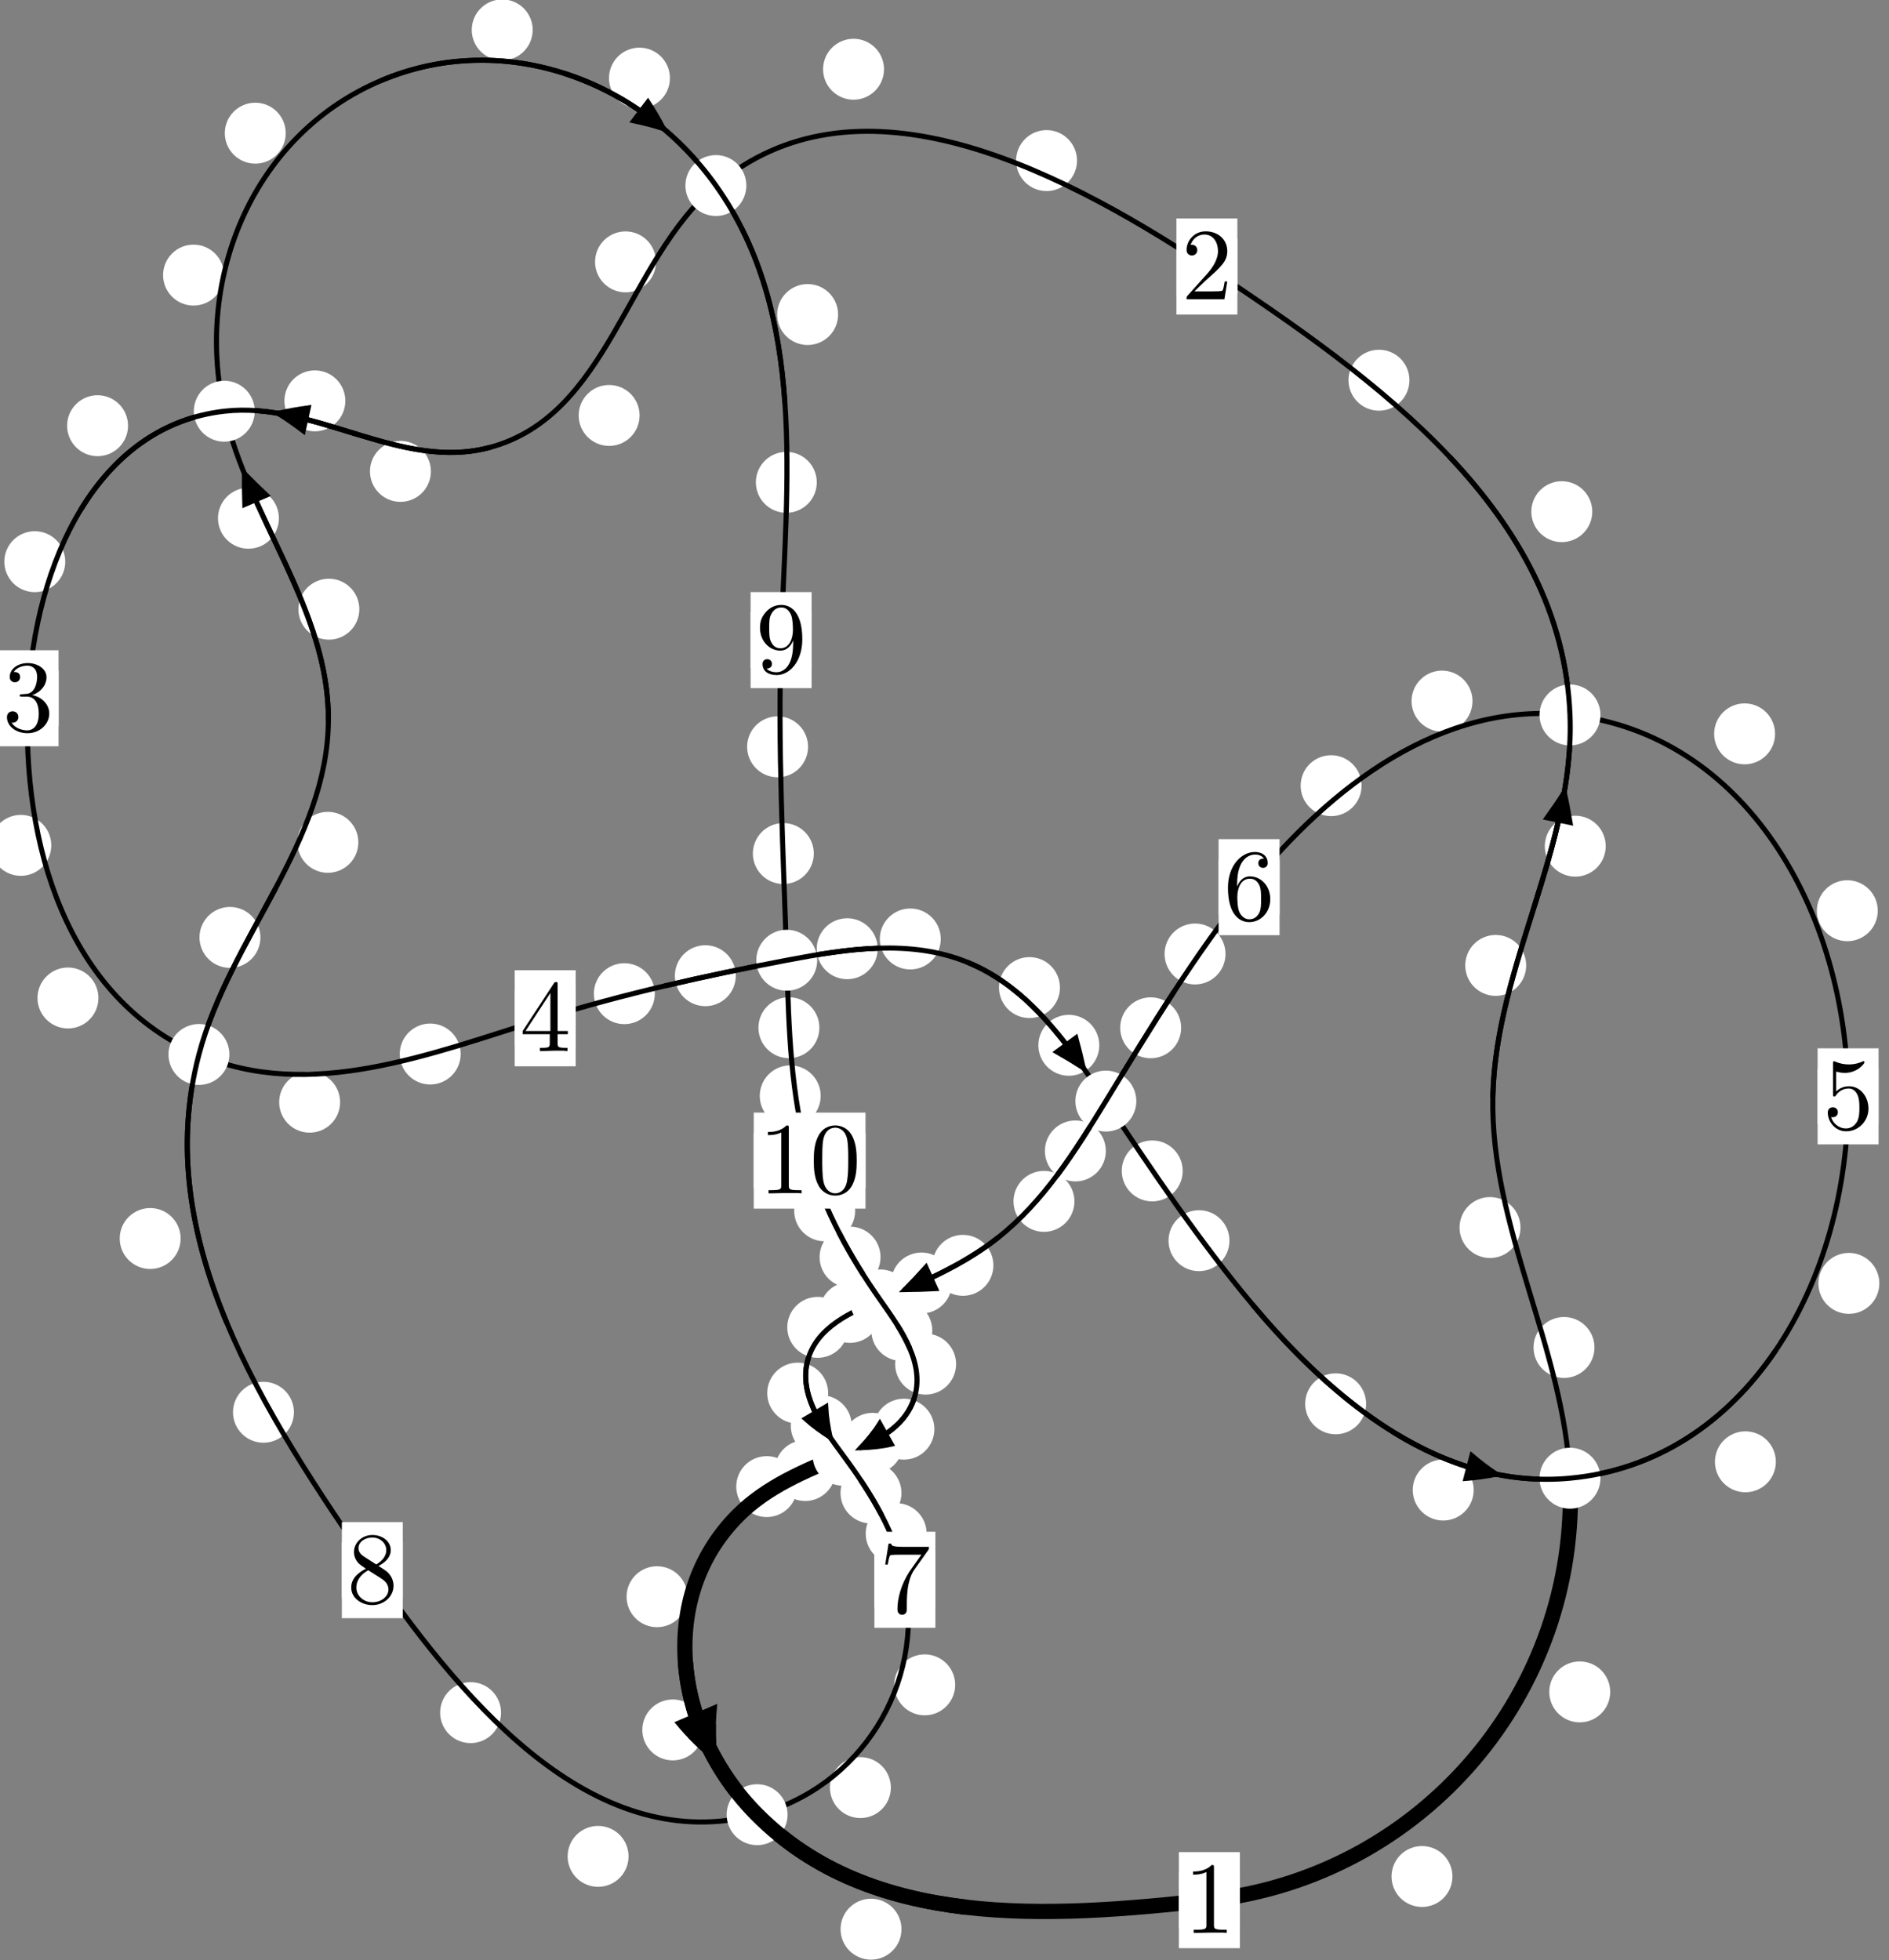 <?xml version="1.0"?>
<!-- Created by MetaPost 1.999 on 2021.07.06:0011 -->
<svg version="1.1" xmlns="http://www.w3.org/2000/svg" xmlns:xlink="http://www.w3.org/1999/xlink" width="185.293" height="192.282" viewBox="0 0 185.293 192.282">
<rect x="0" y="0" width="185.293" height="192.282" fill="#808080" stroke="none"/>
<!-- Original BoundingBox: -154.947372 -47.226608 30.345398 145.055542 -->
  <defs>
    <g transform="scale(0.01,0.01)" id="GLYPHcmr10_48">
      <path style="fill-rule: evenodd;" d="M460 -320C460 -400,455 -480,420 -554C374 -650,292 -666,250 -666C190 -666,117 -640,76 -547C44 -478,39 -400,39 -320C39 -245,43 -155,84 -79C127 2,200 22,249 22C303 22,379 1,423 -94C455 -163,460 -241,460 -320M249 -0C210 -0,151 -25,133 -121C122 -181,122 -273,122 -332C122 -396,122 -462,130 -516C149 -635,224 -644,249 -644C282 -644,348 -626,367 -527C377 -471,377 -395,377 -332C377 -257,377 -189,366 -125C351 -30,294 -0,249 -0"></path>
    </g>
    <g transform="scale(0.01,0.01)" id="GLYPHcmr10_49">
      <path style="fill-rule: evenodd;" d="M294 -640C294 -664,294 -666,271 -666C209 -602,121 -602,89 -602L89 -571C109 -571,168 -571,220 -597L220 -79C220 -43,217 -31,127 -31L95 -31L95 -0L257 -0L130 -3L217 -3L257 -3L297 -3L384 -3L419 -0L419 -31L387 -31C297 -31,294 -42,294 -79"></path>
    </g>
    <g transform="scale(0.01,0.01)" id="GLYPHcmr10_50">
      <path style="fill-rule: evenodd;" d="M127 -77L233 -180C389 -318,449 -372,449 -472C449 -586,359 -666,237 -666C124 -666,50 -574,50 -485C50 -429,100 -429,103 -429C120 -429,155 -441,155 -482C155 -508,137 -534,102 -534C94 -534,92 -534,89 -533C112 -598,166 -635,224 -635C315 -635,358 -554,358 -472C358 -392,308 -313,253 -251L61 -37C50 -26,50 -24,50 -0L421 -0L449 -174L424 -174C419 -144,412 -100,402 -85C395 -77,329 -77,307 -77"></path>
    </g>
    <g transform="scale(0.01,0.01)" id="GLYPHcmr10_51">
      <path style="fill-rule: evenodd;" d="M290 -352C372 -379,430 -449,430 -528C430 -610,342 -666,246 -666C145 -666,69 -606,69 -530C69 -497,91 -478,120 -478C151 -478,171 -500,171 -529C171 -579,124 -579,109 -579C140 -628,206 -641,242 -641C283 -641,338 -619,338 -529C338 -517,336 -459,310 -415C280 -367,246 -364,221 -363C213 -362,189 -360,182 -360C174 -359,167 -358,167 -348C167 -337,174 -337,191 -337L235 -337C317 -337,354 -269,354 -171C354 -35,285 -6,241 -6C198 -6,123 -23,88 -82C123 -77,154 -99,154 -137C154 -173,127 -193,98 -193C74 -193,42 -179,42 -135C42 -44,135 22,244 22C366 22,457 -69,457 -171C457 -253,394 -331,290 -352"></path>
    </g>
    <g transform="scale(0.01,0.01)" id="GLYPHcmr10_52">
      <path style="fill-rule: evenodd;" d="M294 -165L294 -78C294 -42,292 -31,218 -31L197 -31L197 -0L332 -0L238 -3L290 -3L332 -3L374 -3L427 -3L468 -0L468 -31L447 -31C373 -31,371 -42,371 -78L371 -165L471 -165L471 -196L371 -196L371 -651C371 -671,371 -677,355 -677C346 -677,343 -677,335 -665L28 -196L28 -165M300 -196L56 -196L300 -569"></path>
    </g>
    <g transform="scale(0.01,0.01)" id="GLYPHcmr10_53">
      <path style="fill-rule: evenodd;" d="M449 -201C449 -320,367 -420,259 -420C211 -420,168 -404,132 -369L132 -564C152 -558,185 -551,217 -551C340 -551,410 -642,410 -655C410 -661,407 -666,400 -666C399 -666,397 -666,392 -663C372 -654,323 -634,256 -634C216 -634,170 -641,123 -662C115 -665,113 -665,111 -665C101 -665,101 -657,101 -641L101 -345C101 -327,101 -319,115 -319C122 -319,124 -322,128 -328C139 -344,176 -398,257 -398C309 -398,334 -352,342 -334C358 -297,360 -258,360 -208C360 -173,360 -113,336 -71C312 -32,275 -6,229 -6C156 -6,99 -59,82 -118C85 -117,88 -116,99 -116C132 -116,149 -141,149 -165C149 -189,132 -214,99 -214C85 -214,50 -207,50 -161C50 -75,119 22,231 22C347 22,449 -74,449 -201"></path>
    </g>
    <g transform="scale(0.01,0.01)" id="GLYPHcmr10_54">
      <path style="fill-rule: evenodd;" d="M132 -328L132 -352C132 -605,256 -641,307 -641C331 -641,373 -635,395 -601C380 -601,340 -601,340 -556C340 -525,364 -510,386 -510C402 -510,432 -519,432 -558C432 -618,388 -666,305 -666C177 -666,42 -537,42 -316C42 -49,158 22,251 22C362 22,457 -72,457 -204C457 -331,368 -427,257 -427C189 -427,152 -376,132 -328M251 -6C188 -6,158 -66,152 -81C134 -128,134 -208,134 -226C134 -304,166 -404,256 -404C272 -404,318 -404,349 -342C367 -305,367 -254,367 -205C367 -157,367 -107,350 -71C320 -11,274 -6,251 -6"></path>
    </g>
    <g transform="scale(0.01,0.01)" id="GLYPHcmr10_55">
      <path style="fill-rule: evenodd;" d="M476 -609C485 -621,485 -623,485 -644L242 -644C120 -644,118 -657,114 -676L89 -676L56 -470L81 -470C84 -486,93 -549,106 -561C113 -567,191 -567,204 -567L411 -567C400 -551,321 -442,299 -409C209 -274,176 -135,176 -33C176 -23,176 22,222 22C268 22,268 -23,268 -33L268 -84C268 -139,271 -194,279 -248C283 -271,297 -357,341 -419"></path>
    </g>
    <g transform="scale(0.01,0.01)" id="GLYPHcmr10_56">
      <path style="fill-rule: evenodd;" d="M163 -457C117 -487,113 -521,113 -538C113 -599,178 -641,249 -641C322 -641,386 -589,386 -517C386 -460,347 -412,287 -377M309 -362C381 -399,430 -451,430 -517C430 -609,341 -666,250 -666C150 -666,69 -592,69 -499C69 -481,71 -436,113 -389C124 -377,161 -352,186 -335C128 -306,42 -250,42 -151C42 -45,144 22,249 22C362 22,457 -61,457 -168C457 -204,446 -249,408 -291C389 -312,373 -322,309 -362M209 -320L332 -242C360 -223,407 -193,407 -132C407 -58,332 -6,250 -6C164 -6,92 -68,92 -151C92 -209,124 -273,209 -320"></path>
    </g>
    <g transform="scale(0.01,0.01)" id="GLYPHcmr10_57">
      <path style="fill-rule: evenodd;" d="M367 -318L367 -286C367 -52,263 -6,205 -6C188 -6,134 -8,107 -42C151 -42,159 -71,159 -88C159 -119,135 -134,113 -134C97 -134,67 -125,67 -86C67 -19,121 22,206 22C335 22,457 -114,457 -329C457 -598,342 -666,253 -666C198 -666,149 -648,106 -603C65 -558,42 -516,42 -441C42 -316,130 -218,242 -218C303 -218,344 -260,367 -318M243 -241C227 -241,181 -241,150 -304C132 -341,132 -391,132 -440C132 -494,132 -541,153 -578C180 -628,218 -641,253 -641C299 -641,332 -607,349 -562C361 -530,365 -467,365 -421C365 -338,331 -241,243 -241"></path>
    </g>
  </defs>
  <path d="M142.472 184.069C142.472 183.277,142.157 182.516,141.597 181.956C141.036 181.395,140.276 181.081,139.484 181.081C138.691 181.081,137.931 181.395,137.37 181.956C136.81 182.516,136.495 183.277,136.495 184.069C136.495 184.862,136.81 185.622,137.37 186.183C137.931 186.743,138.691 187.058,139.484 187.058C140.276 187.058,141.036 186.743,141.597 186.183C142.157 185.622,142.472 184.862,142.472 184.069Z" style="fill: rgb(100%,100%,100%);stroke: none;"></path>
  <path d="M121.617 186.39C121.617 185.597,121.302 184.837,120.742 184.277C120.182 183.716,119.421 183.401,118.629 183.401C117.836 183.401,117.076 183.716,116.515 184.277C115.955 184.837,115.64 185.597,115.64 186.39C115.64 187.183,115.955 187.943,116.515 188.503C117.076 189.064,117.836 189.379,118.629 189.379C119.421 189.379,120.182 189.064,120.742 188.503C121.302 187.943,121.617 187.183,121.617 186.39Z" style="fill: rgb(100%,100%,100%);stroke: none;"></path>
  <path d="M156.403 132.175C156.403 131.383,156.088 130.622,155.527 130.062C154.967 129.502,154.207 129.187,153.414 129.187C152.621 129.187,151.861 129.502,151.301 130.062C150.74 130.622,150.425 131.383,150.425 132.175C150.425 132.968,150.74 133.728,151.301 134.289C151.861 134.849,152.621 135.164,153.414 135.164C154.207 135.164,154.967 134.849,155.527 134.289C156.088 133.728,156.403 132.968,156.403 132.175Z" style="fill: rgb(100%,100%,100%);stroke: none;"></path>
  <path d="M157.947 165.962C157.947 165.169,157.632 164.409,157.071 163.848C156.511 163.288,155.751 162.973,154.958 162.973C154.165 162.973,153.405 163.288,152.845 163.848C152.284 164.409,151.969 165.169,151.969 165.962C151.969 166.754,152.284 167.515,152.845 168.075C153.405 168.636,154.165 168.95,154.958 168.95C155.751 168.95,156.511 168.636,157.071 168.075C157.632 167.515,157.947 166.754,157.947 165.962Z" style="fill: rgb(100%,100%,100%);stroke: none;"></path>
  <path d="M149.704 94.699C149.704 93.907,149.389 93.147,148.828 92.586C148.268 92.026,147.508 91.711,146.715 91.711C145.922 91.711,145.162 92.026,144.602 92.586C144.041 93.147,143.726 93.907,143.726 94.699C143.726 95.492,144.041 96.252,144.602 96.813C145.162 97.373,145.922 97.688,146.715 97.688C147.508 97.688,148.268 97.373,148.828 96.813C149.389 96.252,149.704 95.492,149.704 94.699Z" style="fill: rgb(100%,100%,100%);stroke: none;"></path>
  <path d="M149.144 120.411C149.144 119.619,148.83 118.858,148.269 118.298C147.709 117.737,146.948 117.423,146.156 117.423C145.363 117.423,144.603 117.737,144.042 118.298C143.482 118.858,143.167 119.619,143.167 120.411C143.167 121.204,143.482 121.964,144.042 122.525C144.603 123.085,145.363 123.4,146.156 123.4C146.948 123.4,147.709 123.085,148.269 122.525C148.83 121.964,149.144 121.204,149.144 120.411Z" style="fill: rgb(100%,100%,100%);stroke: none;"></path>
  <path d="M156.186 50.191C156.186 49.398,155.871 48.638,155.31 48.077C154.75 47.517,153.99 47.202,153.197 47.202C152.404 47.202,151.644 47.517,151.084 48.077C150.523 48.638,150.208 49.398,150.208 50.191C150.208 50.983,150.523 51.744,151.084 52.304C151.644 52.865,152.404 53.179,153.197 53.179C153.99 53.179,154.75 52.865,155.31 52.304C155.871 51.744,156.186 50.983,156.186 50.191Z" style="fill: rgb(100%,100%,100%);stroke: none;"></path>
  <path d="M157.507 83.003C157.507 82.211,157.192 81.451,156.632 80.89C156.071 80.33,155.311 80.015,154.518 80.015C153.726 80.015,152.966 80.33,152.405 80.89C151.845 81.451,151.53 82.211,151.53 83.003C151.53 83.796,151.845 84.556,152.405 85.117C152.966 85.677,153.726 85.992,154.518 85.992C155.311 85.992,156.071 85.677,156.632 85.117C157.192 84.556,157.507 83.796,157.507 83.003Z" style="fill: rgb(100%,100%,100%);stroke: none;"></path>
  <path d="M105.646 15.751C105.646 14.959,105.331 14.198,104.771 13.638C104.21 13.078,103.45 12.763,102.658 12.763C101.865 12.763,101.105 13.078,100.544 13.638C99.984 14.198,99.669 14.959,99.669 15.751C99.669 16.544,99.984 17.304,100.544 17.865C101.105 18.425,101.865 18.74,102.658 18.74C103.45 18.74,104.21 18.425,104.771 17.865C105.331 17.304,105.646 16.544,105.646 15.751Z" style="fill: rgb(100%,100%,100%);stroke: none;"></path>
  <path d="M138.253 37.296C138.253 36.503,137.938 35.743,137.377 35.183C136.817 34.622,136.057 34.307,135.264 34.307C134.471 34.307,133.711 34.622,133.151 35.183C132.59 35.743,132.275 36.503,132.275 37.296C132.275 38.089,132.59 38.849,133.151 39.409C133.711 39.97,134.471 40.285,135.264 40.285C136.057 40.285,136.817 39.97,137.377 39.409C137.938 38.849,138.253 38.089,138.253 37.296Z" style="fill: rgb(100%,100%,100%);stroke: none;"></path>
  <path d="M64.346 25.688C64.346 24.895,64.031 24.135,63.471 23.574C62.91 23.014,62.15 22.699,61.357 22.699C60.565 22.699,59.804 23.014,59.244 23.574C58.684 24.135,58.369 24.895,58.369 25.688C58.369 26.48,58.684 27.241,59.244 27.801C59.804 28.361,60.565 28.676,61.357 28.676C62.15 28.676,62.91 28.361,63.471 27.801C64.031 27.241,64.346 26.48,64.346 25.688Z" style="fill: rgb(100%,100%,100%);stroke: none;"></path>
  <path d="M86.714 6.792C86.714 6,86.399 5.24,85.838 4.679C85.278 4.119,84.518 3.804,83.725 3.804C82.932 3.804,82.172 4.119,81.612 4.679C81.051 5.24,80.736 6,80.736 6.792C80.736 7.585,81.051 8.345,81.612 8.906C82.172 9.466,82.932 9.781,83.725 9.781C84.518 9.781,85.278 9.466,85.838 8.906C86.399 8.345,86.714 7.585,86.714 6.792Z" style="fill: rgb(100%,100%,100%);stroke: none;"></path>
  <path d="M42.267 46.239C42.267 45.447,41.952 44.687,41.392 44.126C40.831 43.566,40.071 43.251,39.278 43.251C38.486 43.251,37.726 43.566,37.165 44.126C36.605 44.687,36.29 45.447,36.29 46.239C36.29 47.032,36.605 47.792,37.165 48.353C37.726 48.913,38.486 49.228,39.278 49.228C40.071 49.228,40.831 48.913,41.392 48.353C41.952 47.792,42.267 47.032,42.267 46.239Z" style="fill: rgb(100%,100%,100%);stroke: none;"></path>
  <path d="M62.739 40.752C62.739 39.96,62.424 39.199,61.864 38.639C61.303 38.078,60.543 37.764,59.75 37.764C58.958 37.764,58.197 38.078,57.637 38.639C57.077 39.199,56.762 39.96,56.762 40.752C56.762 41.545,57.077 42.305,57.637 42.866C58.197 43.426,58.958 43.741,59.75 43.741C60.543 43.741,61.303 43.426,61.864 42.866C62.424 42.305,62.739 41.545,62.739 40.752Z" style="fill: rgb(100%,100%,100%);stroke: none;"></path>
  <path d="M12.559 41.759C12.559 40.966,12.245 40.206,11.684 39.646C11.124 39.085,10.363 38.77,9.571 38.77C8.778 38.77,8.018 39.085,7.457 39.646C6.897 40.206,6.582 40.966,6.582 41.759C6.582 42.552,6.897 43.312,7.457 43.872C8.018 44.433,8.778 44.748,9.571 44.748C10.363 44.748,11.124 44.433,11.684 43.872C12.245 43.312,12.559 42.552,12.559 41.759Z" style="fill: rgb(100%,100%,100%);stroke: none;"></path>
  <path d="M33.875 39.321C33.875 38.529,33.56 37.768,33 37.208C32.439 36.647,31.679 36.333,30.887 36.333C30.094 36.333,29.334 36.647,28.773 37.208C28.213 37.768,27.898 38.529,27.898 39.321C27.898 40.114,28.213 40.874,28.773 41.435C29.334 41.995,30.094 42.31,30.887 42.31C31.679 42.31,32.439 41.995,33 41.435C33.56 40.874,33.875 40.114,33.875 39.321Z" style="fill: rgb(100%,100%,100%);stroke: none;"></path>
  <path d="M5.03 82.923C5.03 82.131,4.715 81.371,4.155 80.81C3.594 80.25,2.834 79.935,2.041 79.935C1.249 79.935,0.489 80.25,-0.072 80.81C-0.632 81.371,-0.947 82.131,-0.947 82.923C-0.947 83.716,-0.632 84.476,-0.072 85.037C0.489 85.597,1.249 85.912,2.041 85.912C2.834 85.912,3.594 85.597,4.155 85.037C4.715 84.476,5.03 83.716,5.03 82.923Z" style="fill: rgb(100%,100%,100%);stroke: none;"></path>
  <path d="M6.401 55.097C6.401 54.304,6.087 53.544,5.526 52.983C4.966 52.423,4.205 52.108,3.413 52.108C2.62 52.108,1.86 52.423,1.299 52.983C0.739 53.544,0.424 54.304,0.424 55.097C0.424 55.889,0.739 56.65,1.299 57.21C1.86 57.771,2.62 58.086,3.413 58.086C4.205 58.086,4.966 57.771,5.526 57.21C6.087 56.65,6.401 55.889,6.401 55.097Z" style="fill: rgb(100%,100%,100%);stroke: none;"></path>
  <path d="M33.362 108.116C33.362 107.324,33.047 106.564,32.486 106.003C31.926 105.443,31.166 105.128,30.373 105.128C29.58 105.128,28.82 105.443,28.26 106.003C27.699 106.564,27.384 107.324,27.384 108.116C27.384 108.909,27.699 109.669,28.26 110.23C28.82 110.79,29.58 111.105,30.373 111.105C31.166 111.105,31.926 110.79,32.486 110.23C33.047 109.669,33.362 108.909,33.362 108.116Z" style="fill: rgb(100%,100%,100%);stroke: none;"></path>
  <path d="M9.655 97.895C9.655 97.103,9.34 96.342,8.779 95.782C8.219 95.221,7.459 94.906,6.666 94.906C5.873 94.906,5.113 95.221,4.553 95.782C3.992 96.342,3.677 97.103,3.677 97.895C3.677 98.688,3.992 99.448,4.553 100.009C5.113 100.569,5.873 100.884,6.666 100.884C7.459 100.884,8.219 100.569,8.779 100.009C9.34 99.448,9.655 98.688,9.655 97.895Z" style="fill: rgb(100%,100%,100%);stroke: none;"></path>
  <path d="M64.231 97.471C64.231 96.679,63.916 95.918,63.355 95.358C62.795 94.797,62.035 94.483,61.242 94.483C60.449 94.483,59.689 94.797,59.129 95.358C58.568 95.918,58.253 96.679,58.253 97.471C58.253 98.264,58.568 99.024,59.129 99.585C59.689 100.145,60.449 100.46,61.242 100.46C62.035 100.46,62.795 100.145,63.355 99.585C63.916 99.024,64.231 98.264,64.231 97.471Z" style="fill: rgb(100%,100%,100%);stroke: none;"></path>
  <path d="M45.189 103.391C45.189 102.598,44.874 101.838,44.313 101.278C43.753 100.717,42.993 100.402,42.2 100.402C41.407 100.402,40.647 100.717,40.087 101.278C39.526 101.838,39.211 102.598,39.211 103.391C39.211 104.184,39.526 104.944,40.087 105.504C40.647 106.065,41.407 106.38,42.2 106.38C42.993 106.38,43.753 106.065,44.313 105.504C44.874 104.944,45.189 104.184,45.189 103.391Z" style="fill: rgb(100%,100%,100%);stroke: none;"></path>
  <path d="M86.091 93.063C86.091 92.271,85.776 91.51,85.216 90.95C84.655 90.39,83.895 90.075,83.103 90.075C82.31 90.075,81.55 90.39,80.989 90.95C80.429 91.51,80.114 92.271,80.114 93.063C80.114 93.856,80.429 94.616,80.989 95.177C81.55 95.737,82.31 96.052,83.103 96.052C83.895 96.052,84.655 95.737,85.216 95.177C85.776 94.616,86.091 93.856,86.091 93.063Z" style="fill: rgb(100%,100%,100%);stroke: none;"></path>
  <path d="M72.175 95.71C72.175 94.917,71.86 94.157,71.3 93.596C70.739 93.036,69.979 92.721,69.186 92.721C68.394 92.721,67.634 93.036,67.073 93.596C66.513 94.157,66.198 94.917,66.198 95.71C66.198 96.502,66.513 97.263,67.073 97.823C67.634 98.383,68.394 98.698,69.186 98.698C69.979 98.698,70.739 98.383,71.3 97.823C71.86 97.263,72.175 96.502,72.175 95.71Z" style="fill: rgb(100%,100%,100%);stroke: none;"></path>
  <path d="M103.97 96.874C103.97 96.081,103.655 95.321,103.094 94.76C102.534 94.2,101.774 93.885,100.981 93.885C100.188 93.885,99.428 94.2,98.868 94.76C98.307 95.321,97.992 96.081,97.992 96.874C97.992 97.666,98.307 98.426,98.868 98.987C99.428 99.547,100.188 99.862,100.981 99.862C101.774 99.862,102.534 99.547,103.094 98.987C103.655 98.426,103.97 97.666,103.97 96.874Z" style="fill: rgb(100%,100%,100%);stroke: none;"></path>
  <path d="M92.28 92.105C92.28 91.312,91.965 90.552,91.404 89.992C90.844 89.431,90.084 89.116,89.291 89.116C88.498 89.116,87.738 89.431,87.178 89.992C86.617 90.552,86.302 91.312,86.302 92.105C86.302 92.898,86.617 93.658,87.178 94.218C87.738 94.779,88.498 95.094,89.291 95.094C90.084 95.094,90.844 94.779,91.404 94.218C91.965 93.658,92.28 92.898,92.28 92.105Z" style="fill: rgb(100%,100%,100%);stroke: none;"></path>
  <path d="M116.012 114.858C116.012 114.065,115.697 113.305,115.137 112.745C114.576 112.184,113.816 111.869,113.023 111.869C112.231 111.869,111.471 112.184,110.91 112.745C110.35 113.305,110.035 114.065,110.035 114.858C110.035 115.651,110.35 116.411,110.91 116.971C111.471 117.532,112.231 117.847,113.023 117.847C113.816 117.847,114.576 117.532,115.137 116.971C115.697 116.411,116.012 115.651,116.012 114.858Z" style="fill: rgb(100%,100%,100%);stroke: none;"></path>
  <path d="M107.83 102.536C107.83 101.743,107.515 100.983,106.955 100.422C106.394 99.862,105.634 99.547,104.841 99.547C104.049 99.547,103.288 99.862,102.728 100.422C102.167 100.983,101.853 101.743,101.853 102.536C101.853 103.328,102.167 104.088,102.728 104.649C103.288 105.209,104.049 105.524,104.841 105.524C105.634 105.524,106.394 105.209,106.955 104.649C107.515 104.088,107.83 103.328,107.83 102.536Z" style="fill: rgb(100%,100%,100%);stroke: none;"></path>
  <path d="M134.003 137.702C134.003 136.909,133.688 136.149,133.127 135.589C132.567 135.028,131.807 134.713,131.014 134.713C130.221 134.713,129.461 135.028,128.901 135.589C128.34 136.149,128.025 136.909,128.025 137.702C128.025 138.495,128.34 139.255,128.901 139.815C129.461 140.376,130.221 140.691,131.014 140.691C131.807 140.691,132.567 140.376,133.127 139.815C133.688 139.255,134.003 138.495,134.003 137.702Z" style="fill: rgb(100%,100%,100%);stroke: none;"></path>
  <path d="M120.598 121.7C120.598 120.908,120.283 120.148,119.722 119.587C119.162 119.027,118.402 118.712,117.609 118.712C116.816 118.712,116.056 119.027,115.496 119.587C114.935 120.148,114.62 120.908,114.62 121.7C114.62 122.493,114.935 123.253,115.496 123.814C116.056 124.374,116.816 124.689,117.609 124.689C118.402 124.689,119.162 124.374,119.722 123.814C120.283 123.253,120.598 122.493,120.598 121.7Z" style="fill: rgb(100%,100%,100%);stroke: none;"></path>
  <path d="M174.195 143.392C174.195 142.599,173.88 141.839,173.32 141.278C172.76 140.718,171.999 140.403,171.207 140.403C170.414 140.403,169.654 140.718,169.093 141.278C168.533 141.839,168.218 142.599,168.218 143.392C168.218 144.184,168.533 144.945,169.093 145.505C169.654 146.066,170.414 146.38,171.207 146.38C171.999 146.38,172.76 146.066,173.32 145.505C173.88 144.945,174.195 144.184,174.195 143.392Z" style="fill: rgb(100%,100%,100%);stroke: none;"></path>
  <path d="M144.554 146.162C144.554 145.37,144.239 144.609,143.679 144.049C143.118 143.488,142.358 143.174,141.565 143.174C140.773 143.174,140.012 143.488,139.452 144.049C138.891 144.609,138.576 145.37,138.576 146.162C138.576 146.955,138.891 147.715,139.452 148.276C140.012 148.836,140.773 149.151,141.565 149.151C142.358 149.151,143.118 148.836,143.679 148.276C144.239 147.715,144.554 146.955,144.554 146.162Z" style="fill: rgb(100%,100%,100%);stroke: none;"></path>
  <path d="M184.192 89.334C184.192 88.541,183.877 87.781,183.317 87.221C182.756 86.66,181.996 86.345,181.204 86.345C180.411 86.345,179.651 86.66,179.09 87.221C178.53 87.781,178.215 88.541,178.215 89.334C178.215 90.127,178.53 90.887,179.09 91.447C179.651 92.008,180.411 92.323,181.204 92.323C181.996 92.323,182.756 92.008,183.317 91.447C183.877 90.887,184.192 90.127,184.192 89.334Z" style="fill: rgb(100%,100%,100%);stroke: none;"></path>
  <path d="M184.345 125.889C184.345 125.096,184.03 124.336,183.47 123.776C182.91 123.215,182.149 122.9,181.357 122.9C180.564 122.9,179.804 123.215,179.243 123.776C178.683 124.336,178.368 125.096,178.368 125.889C178.368 126.682,178.683 127.442,179.243 128.002C179.804 128.563,180.564 128.878,181.357 128.878C182.149 128.878,182.91 128.563,183.47 128.002C184.03 127.442,184.345 126.682,184.345 125.889Z" style="fill: rgb(100%,100%,100%);stroke: none;"></path>
  <path d="M144.438 68.772C144.438 67.979,144.123 67.219,143.562 66.659C143.002 66.098,142.242 65.783,141.449 65.783C140.656 65.783,139.896 66.098,139.336 66.659C138.775 67.219,138.46 67.979,138.46 68.772C138.46 69.565,138.775 70.325,139.336 70.885C139.896 71.446,140.656 71.761,141.449 71.761C142.242 71.761,143.002 71.446,143.562 70.885C144.123 70.325,144.438 69.565,144.438 68.772Z" style="fill: rgb(100%,100%,100%);stroke: none;"></path>
  <path d="M174.118 71.986C174.118 71.193,173.803 70.433,173.243 69.873C172.682 69.312,171.922 68.997,171.129 68.997C170.337 68.997,169.577 69.312,169.016 69.873C168.456 70.433,168.141 71.193,168.141 71.986C168.141 72.779,168.456 73.539,169.016 74.099C169.577 74.66,170.337 74.975,171.129 74.975C171.922 74.975,172.682 74.66,173.243 74.099C173.803 73.539,174.118 72.779,174.118 71.986Z" style="fill: rgb(100%,100%,100%);stroke: none;"></path>
  <path d="M120.211 93.578C120.211 92.786,119.896 92.025,119.335 91.465C118.775 90.904,118.015 90.59,117.222 90.59C116.429 90.59,115.669 90.904,115.109 91.465C114.548 92.025,114.233 92.786,114.233 93.578C114.233 94.371,114.548 95.131,115.109 95.692C115.669 96.252,116.429 96.567,117.222 96.567C118.015 96.567,118.775 96.252,119.335 95.692C119.896 95.131,120.211 94.371,120.211 93.578Z" style="fill: rgb(100%,100%,100%);stroke: none;"></path>
  <path d="M133.558 77.069C133.558 76.277,133.243 75.516,132.682 74.956C132.122 74.396,131.362 74.081,130.569 74.081C129.776 74.081,129.016 74.396,128.456 74.956C127.895 75.516,127.58 76.277,127.58 77.069C127.58 77.862,127.895 78.622,128.456 79.183C129.016 79.743,129.776 80.058,130.569 80.058C131.362 80.058,132.122 79.743,132.682 79.183C133.243 78.622,133.558 77.862,133.558 77.069Z" style="fill: rgb(100%,100%,100%);stroke: none;"></path>
  <path d="M108.471 112.9C108.471 112.107,108.156 111.347,107.596 110.786C107.035 110.226,106.275 109.911,105.482 109.911C104.69 109.911,103.93 110.226,103.369 110.786C102.809 111.347,102.494 112.107,102.494 112.9C102.494 113.692,102.809 114.453,103.369 115.013C103.93 115.574,104.69 115.888,105.482 115.888C106.275 115.888,107.035 115.574,107.596 115.013C108.156 114.453,108.471 113.692,108.471 112.9Z" style="fill: rgb(100%,100%,100%);stroke: none;"></path>
  <path d="M115.858 100.818C115.858 100.026,115.543 99.265,114.983 98.705C114.422 98.145,113.662 97.83,112.869 97.83C112.077 97.83,111.317 98.145,110.756 98.705C110.196 99.265,109.881 100.026,109.881 100.818C109.881 101.611,110.196 102.371,110.756 102.932C111.317 103.492,112.077 103.807,112.869 103.807C113.662 103.807,114.422 103.492,114.983 102.932C115.543 102.371,115.858 101.611,115.858 100.818Z" style="fill: rgb(100%,100%,100%);stroke: none;"></path>
  <path d="M97.443 124.119C97.443 123.326,97.129 122.566,96.568 122.006C96.008 121.445,95.247 121.13,94.455 121.13C93.662 121.13,92.902 121.445,92.341 122.006C91.781 122.566,91.466 123.326,91.466 124.119C91.466 124.912,91.781 125.672,92.341 126.232C92.902 126.793,93.662 127.108,94.455 127.108C95.247 127.108,96.008 126.793,96.568 126.232C97.129 125.672,97.443 124.912,97.443 124.119Z" style="fill: rgb(100%,100%,100%);stroke: none;"></path>
  <path d="M105.392 117.845C105.392 117.052,105.077 116.292,104.516 115.732C103.956 115.171,103.195 114.856,102.403 114.856C101.61 114.856,100.85 115.171,100.289 115.732C99.729 116.292,99.414 117.052,99.414 117.845C99.414 118.638,99.729 119.398,100.289 119.958C100.85 120.519,101.61 120.834,102.403 120.834C103.195 120.834,103.956 120.519,104.516 119.958C105.077 119.398,105.392 118.638,105.392 117.845Z" style="fill: rgb(100%,100%,100%);stroke: none;"></path>
  <path d="M86.357 128.737C86.357 127.944,86.042 127.184,85.482 126.624C84.921 126.063,84.161 125.748,83.368 125.748C82.576 125.748,81.816 126.063,81.255 126.624C80.695 127.184,80.38 127.944,80.38 128.737C80.38 129.53,80.695 130.29,81.255 130.85C81.816 131.411,82.576 131.726,83.368 131.726C84.161 131.726,84.921 131.411,85.482 130.85C86.042 130.29,86.357 129.53,86.357 128.737Z" style="fill: rgb(100%,100%,100%);stroke: none;"></path>
  <path d="M93.38 125.85C93.38 125.058,93.065 124.297,92.505 123.737C91.944 123.176,91.184 122.862,90.391 122.862C89.599 122.862,88.838 123.176,88.278 123.737C87.717 124.297,87.402 125.058,87.402 125.85C87.402 126.643,87.717 127.403,88.278 127.964C88.838 128.524,89.599 128.839,90.391 128.839C91.184 128.839,91.944 128.524,92.505 127.964C93.065 127.403,93.38 126.643,93.38 125.85Z" style="fill: rgb(100%,100%,100%);stroke: none;"></path>
  <path d="M81.234 136.653C81.234 135.86,80.919 135.1,80.359 134.54C79.798 133.979,79.038 133.664,78.246 133.664C77.453 133.664,76.693 133.979,76.132 134.54C75.572 135.1,75.257 135.86,75.257 136.653C75.257 137.446,75.572 138.206,76.132 138.766C76.693 139.327,77.453 139.642,78.246 139.642C79.038 139.642,79.798 139.327,80.359 138.766C80.919 138.206,81.234 137.446,81.234 136.653Z" style="fill: rgb(100%,100%,100%);stroke: none;"></path>
  <path d="M83.202 130.2C83.202 129.408,82.887 128.648,82.326 128.087C81.766 127.527,81.006 127.212,80.213 127.212C79.42 127.212,78.66 127.527,78.1 128.087C77.539 128.648,77.224 129.408,77.224 130.2C77.224 130.993,77.539 131.753,78.1 132.314C78.66 132.874,79.42 133.189,80.213 133.189C81.006 133.189,81.766 132.874,82.326 132.314C82.887 131.753,83.202 130.993,83.202 130.2Z" style="fill: rgb(100%,100%,100%);stroke: none;"></path>
  <path d="M88.424 146.449C88.424 145.656,88.109 144.896,87.548 144.335C86.988 143.775,86.228 143.46,85.435 143.46C84.642 143.46,83.882 143.775,83.322 144.335C82.761 144.896,82.446 145.656,82.446 146.449C82.446 147.242,82.761 148.002,83.322 148.562C83.882 149.123,84.642 149.438,85.435 149.438C86.228 149.438,86.988 149.123,87.548 148.562C88.109 148.002,88.424 147.242,88.424 146.449Z" style="fill: rgb(100%,100%,100%);stroke: none;"></path>
  <path d="M83.544 139.852C83.544 139.059,83.229 138.299,82.669 137.739C82.109 137.178,81.348 136.863,80.556 136.863C79.763 136.863,79.003 137.178,78.442 137.739C77.882 138.299,77.567 139.059,77.567 139.852C77.567 140.645,77.882 141.405,78.442 141.965C79.003 142.526,79.763 142.841,80.556 142.841C81.348 142.841,82.109 142.526,82.669 141.965C83.229 141.405,83.544 140.645,83.544 139.852Z" style="fill: rgb(100%,100%,100%);stroke: none;"></path>
  <path d="M93.695 165.271C93.695 164.478,93.38 163.718,92.82 163.157C92.259 162.597,91.499 162.282,90.707 162.282C89.914 162.282,89.154 162.597,88.593 163.157C88.033 163.718,87.718 164.478,87.718 165.271C87.718 166.063,88.033 166.823,88.593 167.384C89.154 167.944,89.914 168.259,90.707 168.259C91.499 168.259,92.259 167.944,92.82 167.384C93.38 166.823,93.695 166.063,93.695 165.271Z" style="fill: rgb(100%,100%,100%);stroke: none;"></path>
  <path d="M90.895 150.433C90.895 149.64,90.58 148.88,90.02 148.32C89.459 147.759,88.699 147.444,87.906 147.444C87.114 147.444,86.353 147.759,85.793 148.32C85.233 148.88,84.918 149.64,84.918 150.433C84.918 151.226,85.233 151.986,85.793 152.546C86.353 153.107,87.114 153.422,87.906 153.422C88.699 153.422,89.459 153.107,90.02 152.546C90.58 151.986,90.895 151.226,90.895 150.433Z" style="fill: rgb(100%,100%,100%);stroke: none;"></path>
  <path d="M61.655 182.096C61.655 181.303,61.34 180.543,60.78 179.982C60.219 179.422,59.459 179.107,58.667 179.107C57.874 179.107,57.114 179.422,56.553 179.982C55.993 180.543,55.678 181.303,55.678 182.096C55.678 182.888,55.993 183.649,56.553 184.209C57.114 184.769,57.874 185.084,58.667 185.084C59.459 185.084,60.219 184.769,60.78 184.209C61.34 183.649,61.655 182.888,61.655 182.096Z" style="fill: rgb(100%,100%,100%);stroke: none;"></path>
  <path d="M87.385 175.348C87.385 174.556,87.071 173.796,86.51 173.235C85.95 172.675,85.189 172.36,84.397 172.36C83.604 172.36,82.844 172.675,82.283 173.235C81.723 173.796,81.408 174.556,81.408 175.348C81.408 176.141,81.723 176.901,82.283 177.462C82.844 178.022,83.604 178.337,84.397 178.337C85.189 178.337,85.95 178.022,86.51 177.462C87.071 176.901,87.385 176.141,87.385 175.348Z" style="fill: rgb(100%,100%,100%);stroke: none;"></path>
  <path d="M28.831 138.53C28.831 137.738,28.516 136.978,27.956 136.417C27.395 135.857,26.635 135.542,25.842 135.542C25.05 135.542,24.29 135.857,23.729 136.417C23.169 136.978,22.854 137.738,22.854 138.53C22.854 139.323,23.169 140.083,23.729 140.644C24.29 141.204,25.05 141.519,25.842 141.519C26.635 141.519,27.395 141.204,27.956 140.644C28.516 140.083,28.831 139.323,28.831 138.53Z" style="fill: rgb(100%,100%,100%);stroke: none;"></path>
  <path d="M49.149 167.995C49.149 167.203,48.834 166.442,48.274 165.882C47.713 165.321,46.953 165.006,46.161 165.006C45.368 165.006,44.608 165.321,44.047 165.882C43.487 166.442,43.172 167.203,43.172 167.995C43.172 168.788,43.487 169.548,44.047 170.109C44.608 170.669,45.368 170.984,46.161 170.984C46.953 170.984,47.713 170.669,48.274 170.109C48.834 169.548,49.149 168.788,49.149 167.995Z" style="fill: rgb(100%,100%,100%);stroke: none;"></path>
  <path d="M25.545 91.952C25.545 91.16,25.23 90.4,24.67 89.839C24.109 89.279,23.349 88.964,22.556 88.964C21.764 88.964,21.003 89.279,20.443 89.839C19.882 90.4,19.567 91.16,19.567 91.952C19.567 92.745,19.882 93.505,20.443 94.066C21.003 94.626,21.764 94.941,22.556 94.941C23.349 94.941,24.109 94.626,24.67 94.066C25.23 93.505,25.545 92.745,25.545 91.952Z" style="fill: rgb(100%,100%,100%);stroke: none;"></path>
  <path d="M17.72 121.488C17.72 120.696,17.405 119.936,16.844 119.375C16.284 118.815,15.524 118.5,14.731 118.5C13.938 118.5,13.178 118.815,12.618 119.375C12.057 119.936,11.742 120.696,11.742 121.488C11.742 122.281,12.057 123.041,12.618 123.602C13.178 124.162,13.938 124.477,14.731 124.477C15.524 124.477,16.284 124.162,16.844 123.602C17.405 123.041,17.72 122.281,17.72 121.488Z" style="fill: rgb(100%,100%,100%);stroke: none;"></path>
  <path d="M35.248 59.756C35.248 58.964,34.933 58.204,34.372 57.643C33.812 57.083,33.052 56.768,32.259 56.768C31.466 56.768,30.706 57.083,30.146 57.643C29.585 58.204,29.27 58.964,29.27 59.756C29.27 60.549,29.585 61.309,30.146 61.87C30.706 62.43,31.466 62.745,32.259 62.745C33.052 62.745,33.812 62.43,34.372 61.87C34.933 61.309,35.248 60.549,35.248 59.756Z" style="fill: rgb(100%,100%,100%);stroke: none;"></path>
  <path d="M35.149 82.626C35.149 81.834,34.834 81.073,34.274 80.513C33.713 79.952,32.953 79.637,32.16 79.637C31.368 79.637,30.608 79.952,30.047 80.513C29.487 81.073,29.172 81.834,29.172 82.626C29.172 83.419,29.487 84.179,30.047 84.74C30.608 85.3,31.368 85.615,32.16 85.615C32.953 85.615,33.713 85.3,34.274 84.74C34.834 84.179,35.149 83.419,35.149 82.626Z" style="fill: rgb(100%,100%,100%);stroke: none;"></path>
  <path d="M21.973 26.985C21.973 26.193,21.658 25.433,21.098 24.872C20.537 24.312,19.777 23.997,18.985 23.997C18.192 23.997,17.432 24.312,16.871 24.872C16.311 25.433,15.996 26.193,15.996 26.985C15.996 27.778,16.311 28.538,16.871 29.099C17.432 29.659,18.192 29.974,18.985 29.974C19.777 29.974,20.537 29.659,21.098 29.099C21.658 28.538,21.973 27.778,21.973 26.985Z" style="fill: rgb(100%,100%,100%);stroke: none;"></path>
  <path d="M27.359 50.837C27.359 50.045,27.044 49.285,26.484 48.724C25.923 48.164,25.163 47.849,24.371 47.849C23.578 47.849,22.818 48.164,22.257 48.724C21.697 49.285,21.382 50.045,21.382 50.837C21.382 51.63,21.697 52.39,22.257 52.951C22.818 53.511,23.578 53.826,24.371 53.826C25.163 53.826,25.923 53.511,26.484 52.951C27.044 52.39,27.359 51.63,27.359 50.837Z" style="fill: rgb(100%,100%,100%);stroke: none;"></path>
  <path d="M52.252 2.933C52.252 2.141,51.937 1.38,51.376 0.82C50.816 0.259,50.056 -0.056,49.263 -0.056C48.47 -0.056,47.71 0.259,47.15 0.82C46.589 1.38,46.274 2.141,46.274 2.933C46.274 3.726,46.589 4.486,47.15 5.047C47.71 5.607,48.47 5.922,49.263 5.922C50.056 5.922,50.816 5.607,51.376 5.047C51.937 4.486,52.252 3.726,52.252 2.933Z" style="fill: rgb(100%,100%,100%);stroke: none;"></path>
  <path d="M28.029 13.063C28.029 12.271,27.714 11.51,27.153 10.95C26.593 10.389,25.833 10.075,25.04 10.075C24.247 10.075,23.487 10.389,22.927 10.95C22.366 11.51,22.051 12.271,22.051 13.063C22.051 13.856,22.366 14.616,22.927 15.177C23.487 15.737,24.247 16.052,25.04 16.052C25.833 16.052,26.593 15.737,27.153 15.177C27.714 14.616,28.029 13.856,28.029 13.063Z" style="fill: rgb(100%,100%,100%);stroke: none;"></path>
  <path d="M82.21 30.853C82.21 30.06,81.895 29.3,81.334 28.74C80.774 28.179,80.014 27.864,79.221 27.864C78.428 27.864,77.668 28.179,77.108 28.74C76.547 29.3,76.232 30.06,76.232 30.853C76.232 31.646,76.547 32.406,77.108 32.966C77.668 33.527,78.428 33.842,79.221 33.842C80.014 33.842,80.774 33.527,81.334 32.966C81.895 32.406,82.21 31.646,82.21 30.853Z" style="fill: rgb(100%,100%,100%);stroke: none;"></path>
  <path d="M65.713 7.662C65.713 6.87,65.398 6.11,64.838 5.549C64.277 4.989,63.517 4.674,62.725 4.674C61.932 4.674,61.172 4.989,60.611 5.549C60.051 6.11,59.736 6.87,59.736 7.662C59.736 8.455,60.051 9.215,60.611 9.776C61.172 10.336,61.932 10.651,62.725 10.651C63.517 10.651,64.277 10.336,64.838 9.776C65.398 9.215,65.713 8.455,65.713 7.662Z" style="fill: rgb(100%,100%,100%);stroke: none;"></path>
  <path d="M79.263 73.256C79.263 72.464,78.948 71.703,78.387 71.143C77.827 70.583,77.067 70.268,76.274 70.268C75.481 70.268,74.721 70.583,74.161 71.143C73.6 71.703,73.285 72.464,73.285 73.256C73.285 74.049,73.6 74.809,74.161 75.37C74.721 75.93,75.481 76.245,76.274 76.245C77.067 76.245,77.827 75.93,78.387 75.37C78.948 74.809,79.263 74.049,79.263 73.256Z" style="fill: rgb(100%,100%,100%);stroke: none;"></path>
  <path d="M80.12 47.314C80.12 46.521,79.805 45.761,79.244 45.2C78.684 44.64,77.924 44.325,77.131 44.325C76.338 44.325,75.578 44.64,75.018 45.2C74.457 45.761,74.142 46.521,74.142 47.314C74.142 48.106,74.457 48.867,75.018 49.427C75.578 49.988,76.338 50.302,77.131 50.302C77.924 50.302,78.684 49.988,79.244 49.427C79.805 48.867,80.12 48.106,80.12 47.314Z" style="fill: rgb(100%,100%,100%);stroke: none;"></path>
  <path d="M80.373 100.809C80.373 100.017,80.058 99.257,79.497 98.696C78.937 98.136,78.176 97.821,77.384 97.821C76.591 97.821,75.831 98.136,75.27 98.696C74.71 99.257,74.395 100.017,74.395 100.809C74.395 101.602,74.71 102.362,75.27 102.923C75.831 103.483,76.591 103.798,77.384 103.798C78.176 103.798,78.937 103.483,79.497 102.923C80.058 102.362,80.373 101.602,80.373 100.809Z" style="fill: rgb(100%,100%,100%);stroke: none;"></path>
  <path d="M79.827 83.724C79.827 82.932,79.512 82.172,78.951 81.611C78.391 81.051,77.63 80.736,76.838 80.736C76.045 80.736,75.285 81.051,74.724 81.611C74.164 82.172,73.849 82.932,73.849 83.724C73.849 84.517,74.164 85.277,74.724 85.838C75.285 86.398,76.045 86.713,76.838 86.713C77.63 86.713,78.391 86.398,78.951 85.838C79.512 85.277,79.827 84.517,79.827 83.724Z" style="fill: rgb(100%,100%,100%);stroke: none;"></path>
  <path d="M83.881 118.773C83.881 117.98,83.566 117.22,83.005 116.659C82.445 116.099,81.685 115.784,80.892 115.784C80.099 115.784,79.339 116.099,78.779 116.659C78.218 117.22,77.903 117.98,77.903 118.773C77.903 119.565,78.218 120.326,78.779 120.886C79.339 121.447,80.099 121.762,80.892 121.762C81.685 121.762,82.445 121.447,83.005 120.886C83.566 120.326,83.881 119.565,83.881 118.773Z" style="fill: rgb(100%,100%,100%);stroke: none;"></path>
  <path d="M80.503 107.495C80.503 106.702,80.188 105.942,79.628 105.382C79.067 104.821,78.307 104.506,77.514 104.506C76.722 104.506,75.962 104.821,75.401 105.382C74.841 105.942,74.526 106.702,74.526 107.495C74.526 108.288,74.841 109.048,75.401 109.608C75.962 110.169,76.722 110.484,77.514 110.484C78.307 110.484,79.067 110.169,79.628 109.608C80.188 109.048,80.503 108.288,80.503 107.495Z" style="fill: rgb(100%,100%,100%);stroke: none;"></path>
  <path d="M91.448 130.515C91.448 129.723,91.134 128.963,90.573 128.402C90.013 127.842,89.252 127.527,88.46 127.527C87.667 127.527,86.907 127.842,86.346 128.402C85.786 128.963,85.471 129.723,85.471 130.515C85.471 131.308,85.786 132.068,86.346 132.629C86.907 133.189,87.667 133.504,88.46 133.504C89.252 133.504,90.013 133.189,90.573 132.629C91.134 132.068,91.448 131.308,91.448 130.515Z" style="fill: rgb(100%,100%,100%);stroke: none;"></path>
  <path d="M86.371 123.313C86.371 122.52,86.056 121.76,85.496 121.199C84.935 120.639,84.175 120.324,83.382 120.324C82.59 120.324,81.829 120.639,81.269 121.199C80.709 121.76,80.394 122.52,80.394 123.313C80.394 124.105,80.709 124.865,81.269 125.426C81.829 125.986,82.59 126.301,83.382 126.301C84.175 126.301,84.935 125.986,85.496 125.426C86.056 124.865,86.371 124.105,86.371 123.313Z" style="fill: rgb(100%,100%,100%);stroke: none;"></path>
  <path d="M91.652 140.189C91.652 139.397,91.337 138.636,90.776 138.076C90.216 137.515,89.456 137.201,88.663 137.201C87.87 137.201,87.11 137.515,86.55 138.076C85.989 138.636,85.674 139.397,85.674 140.189C85.674 140.982,85.989 141.742,86.55 142.303C87.11 142.863,87.87 143.178,88.663 143.178C89.456 143.178,90.216 142.863,90.776 142.303C91.337 141.742,91.652 140.982,91.652 140.189Z" style="fill: rgb(100%,100%,100%);stroke: none;"></path>
  <path d="M93.782 133.809C93.782 133.017,93.467 132.257,92.906 131.696C92.346 131.136,91.586 130.821,90.793 130.821C90 130.821,89.24 131.136,88.68 131.696C88.119 132.257,87.804 133.017,87.804 133.809C87.804 134.602,88.119 135.362,88.68 135.923C89.24 136.483,90 136.798,90.793 136.798C91.586 136.798,92.346 136.483,92.906 135.923C93.467 135.362,93.782 134.602,93.782 133.809Z" style="fill: rgb(100%,100%,100%);stroke: none;"></path>
  <path d="M81.969 144.246C81.969 143.453,81.654 142.693,81.094 142.133C80.533 141.572,79.773 141.257,78.981 141.257C78.188 141.257,77.428 141.572,76.867 142.133C76.307 142.693,75.992 143.453,75.992 144.246C75.992 145.039,76.307 145.799,76.867 146.359C77.428 146.92,78.188 147.235,78.981 147.235C79.773 147.235,80.533 146.92,81.094 146.359C81.654 145.799,81.969 145.039,81.969 144.246Z" style="fill: rgb(100%,100%,100%);stroke: none;"></path>
  <path d="M88.583 141.58C88.583 140.787,88.268 140.027,87.708 139.466C87.147 138.906,86.387 138.591,85.594 138.591C84.802 138.591,84.041 138.906,83.481 139.466C82.921 140.027,82.606 140.787,82.606 141.58C82.606 142.372,82.921 143.133,83.481 143.693C84.041 144.254,84.802 144.569,85.594 144.569C86.387 144.569,87.147 144.254,87.708 143.693C88.268 143.133,88.583 142.372,88.583 141.58Z" style="fill: rgb(100%,100%,100%);stroke: none;"></path>
  <path d="M67.438 156.624C67.438 155.831,67.123 155.071,66.562 154.511C66.002 153.95,65.242 153.635,64.449 153.635C63.656 153.635,62.896 153.95,62.336 154.511C61.775 155.071,61.46 155.831,61.46 156.624C61.46 157.417,61.775 158.177,62.336 158.737C62.896 159.298,63.656 159.613,64.449 159.613C65.242 159.613,66.002 159.298,66.562 158.737C67.123 158.177,67.438 157.417,67.438 156.624Z" style="fill: rgb(100%,100%,100%);stroke: none;"></path>
  <path d="M78.198 145.823C78.198 145.031,77.883 144.271,77.322 143.71C76.762 143.15,76.001 142.835,75.209 142.835C74.416 142.835,73.656 143.15,73.095 143.71C72.535 144.271,72.22 145.031,72.22 145.823C72.22 146.616,72.535 147.376,73.095 147.937C73.656 148.497,74.416 148.812,75.209 148.812C76.001 148.812,76.762 148.497,77.322 147.937C77.883 147.376,78.198 146.616,78.198 145.823Z" style="fill: rgb(100%,100%,100%);stroke: none;"></path>
  <path d="M88.428 189.238C88.428 188.445,88.113 187.685,87.552 187.125C86.992 186.564,86.231 186.249,85.439 186.249C84.646 186.249,83.886 186.564,83.325 187.125C82.765 187.685,82.45 188.445,82.45 189.238C82.45 190.031,82.765 190.791,83.325 191.351C83.886 191.912,84.646 192.227,85.439 192.227C86.231 192.227,86.992 191.912,87.552 191.351C88.113 190.791,88.428 190.031,88.428 189.238Z" style="fill: rgb(100%,100%,100%);stroke: none;"></path>
  <path d="M68.983 169.692C68.983 168.899,68.668 168.139,68.107 167.579C67.547 167.018,66.786 166.703,65.994 166.703C65.201 166.703,64.441 167.018,63.88 167.579C63.32 168.139,63.005 168.899,63.005 169.692C63.005 170.485,63.32 171.245,63.88 171.805C64.441 172.366,65.201 172.681,65.994 172.681C66.786 172.681,67.547 172.366,68.107 171.805C68.668 171.245,68.983 170.485,68.983 169.692Z" style="fill: rgb(100%,100%,100%);stroke: none;"></path>
  <path d="M118.629 186.39C139.484 184.069,154.958 165.962,154 145C153.414 132.175,146.156 120.411,146.436 107.548C146.715 94.699,154.518 83.003,154 70.131C153.197 50.191,135.264 37.296,118.384 26.142C102.658 15.751,83.725 6.792,70.221 18.2C61.357 25.688,59.75 40.752,48.031 43.893C39.278 46.239,30.887 39.321,22 40.338C9.571 41.759,3.413 55.097,2.752 68.494C2.041 82.923,6.666 97.895,19.514 103.435C30.373 108.116,42.2 103.391,53.479 99.885C61.242 97.471,69.186 95.71,77.172 94.191C83.103 93.063,89.291 92.105,94.89 94.389C100.981 96.874,104.841 102.536,108.474 108.007C113.023 114.858,117.609 121.7,122.892 128.006C131.014 137.702,141.565 146.162,154 145C171.207 143.392,181.357 125.889,181.28 107.543C181.204 89.334,171.129 71.986,154 70.131C141.449 68.772,130.569 77.069,122.521 87.024C117.222 93.578,112.869 100.818,108.474 108.007C105.482 112.9,102.403 117.845,97.893 121.405C94.455 124.119,90.391 125.85,86.344 127.514C83.368 128.737,80.213 130.2,79.283 133.251C78.246 136.653,80.556 139.852,82.697 142.748C85.435 146.449,87.906 150.433,88.761 154.963C90.707 165.271,84.397 175.348,74.264 178.005C58.667 182.096,46.161 167.995,36.523 154.019C25.842 138.53,14.731 121.488,19.514 103.435C22.556 91.952,32.16 82.626,32.212 70.614C32.259 59.756,24.371 50.837,22 40.338C18.985 26.985,25.04 13.063,37.476 7.863C49.263 2.933,62.725 7.662,70.221 18.2C79.221 30.853,77.131 47.314,76.62 62.789C76.274 73.256,76.838 83.724,77.172 94.191C77.384 100.809,77.514 107.495,79.417 113.846C80.892 118.773,83.382 123.313,86.344 127.514C88.46 130.515,90.793 133.809,89.645 137.249C88.663 140.189,85.594 141.58,82.697 142.748C78.981 144.246,75.209 145.823,72.375 148.668C64.449 156.624,65.994 169.692,74.264 178.005C85.439 189.238,102.726 188.16,118.629 186.39" style="stroke:rgb(0%,0%,0%); stroke-width: 0.498;stroke-linecap: round;stroke-linejoin: round;stroke-miterlimit: 10;fill: none;"></path>
  <path d="M118.629 186.39C139.484 184.069,154.958 165.962,154 145" style="stroke:rgb(0%,0%,0%); stroke-width: 1.494;stroke-linecap: round;stroke-linejoin: round;stroke-miterlimit: 10;fill: none;"></path>
  <path d="M82.697 142.748C78.981 144.246,75.209 145.823,72.375 148.668C64.449 156.624,65.994 169.692,74.264 178.005C85.439 189.238,102.726 188.16,118.629 186.39" style="stroke:rgb(0%,0%,0%); stroke-width: 1.494;stroke-linecap: round;stroke-linejoin: round;stroke-miterlimit: 10;fill: none;"></path>
  <path d="M156.989 145C156.989 144.207,156.674 143.447,156.113 142.887C155.553 142.326,154.793 142.011,154 142.011C153.207 142.011,152.447 142.326,151.887 142.887C151.326 143.447,151.011 144.207,151.011 145C151.011 145.793,151.326 146.553,151.887 147.113C152.447 147.674,153.207 147.989,154 147.989C154.793 147.989,155.553 147.674,156.113 147.113C156.674 146.553,156.989 145.793,156.989 145Z" style="fill: rgb(100%,100%,100%);stroke: none;"></path>
  <path d="M136.829 140.575C142.036 143.757,147.783 145.581,154 145C162.603 144.196,169.443 139.418,174.121 132.548" style="stroke:rgb(0%,0%,0%); stroke-width: 0.498;stroke-linecap: round;stroke-linejoin: round;stroke-miterlimit: 10;fill: none;"></path>
  <path d="M73.209 18.2C73.209 17.408,72.894 16.648,72.334 16.087C71.773 15.527,71.013 15.212,70.221 15.212C69.428 15.212,68.668 15.527,68.107 16.087C67.547 16.648,67.232 17.408,67.232 18.2C67.232 18.993,67.547 19.753,68.107 20.314C68.668 20.874,69.428 21.189,70.221 21.189C71.013 21.189,71.773 20.874,72.334 20.314C72.894 19.753,73.209 18.993,73.209 18.2Z" style="fill: rgb(100%,100%,100%);stroke: none;"></path>
  <path d="M55.457 7.231C61.233 9.115,66.473 12.931,70.221 18.2C74.721 24.527,76.448 31.805,76.987 39.436" style="stroke:rgb(0%,0%,0%); stroke-width: 0.498;stroke-linecap: round;stroke-linejoin: round;stroke-miterlimit: 10;fill: none;"></path>
  <path d="M22.503 103.435C22.503 102.642,22.188 101.882,21.627 101.321C21.067 100.761,20.307 100.446,19.514 100.446C18.721 100.446,17.961 100.761,17.401 101.321C16.84 101.882,16.525 102.642,16.525 103.435C16.525 104.227,16.84 104.987,17.401 105.548C17.961 106.108,18.721 106.423,19.514 106.423C20.307 106.423,21.067 106.108,21.627 105.548C22.188 104.987,22.503 104.227,22.503 103.435Z" style="fill: rgb(100%,100%,100%);stroke: none;"></path>
  <path d="M22.22 129.689C18.705 121.235,17.123 112.462,19.514 103.435C21.035 97.694,24.197 92.491,26.985 87.223" style="stroke:rgb(0%,0%,0%); stroke-width: 0.498;stroke-linecap: round;stroke-linejoin: round;stroke-miterlimit: 10;fill: none;"></path>
  <path d="M111.463 108.007C111.463 107.214,111.148 106.454,110.587 105.893C110.027 105.333,109.267 105.018,108.474 105.018C107.681 105.018,106.921 105.333,106.361 105.893C105.8 106.454,105.485 107.214,105.485 108.007C105.485 108.799,105.8 109.56,106.361 110.12C106.921 110.681,107.681 110.996,108.474 110.996C109.267 110.996,110.027 110.681,110.587 110.12C111.148 109.56,111.463 108.799,111.463 108.007Z" style="fill: rgb(100%,100%,100%);stroke: none;"></path>
  <path d="M115.159 97.278C112.859 100.805,110.672 104.413,108.474 108.007C106.978 110.453,105.46 112.913,103.753 115.206" style="stroke:rgb(0%,0%,0%); stroke-width: 0.498;stroke-linecap: round;stroke-linejoin: round;stroke-miterlimit: 10;fill: none;"></path>
  <path d="M156.989 70.131C156.989 69.338,156.674 68.578,156.113 68.018C155.553 67.457,154.793 67.142,154 67.142C153.207 67.142,152.447 67.457,151.887 68.018C151.326 68.578,151.011 69.338,151.011 70.131C151.011 70.924,151.326 71.684,151.887 72.244C152.447 72.805,153.207 73.12,154 73.12C154.793 73.12,155.553 72.805,156.113 72.244C156.674 71.684,156.989 70.924,156.989 70.131Z" style="fill: rgb(100%,100%,100%);stroke: none;"></path>
  <path d="M150.517 88.848C152.438 82.709,154.259 76.567,154 70.131C153.598 60.161,148.914 51.952,142.221 44.842" style="stroke:rgb(0%,0%,0%); stroke-width: 0.498;stroke-linecap: round;stroke-linejoin: round;stroke-miterlimit: 10;fill: none;"></path>
  <path d="M89.333 127.514C89.333 126.721,89.018 125.961,88.457 125.401C87.897 124.84,87.137 124.525,86.344 124.525C85.551 124.525,84.791 124.84,84.231 125.401C83.67 125.961,83.355 126.721,83.355 127.514C83.355 128.307,83.67 129.067,84.231 129.627C84.791 130.188,85.551 130.503,86.344 130.503C87.137 130.503,87.897 130.188,88.457 129.627C89.018 129.067,89.333 128.307,89.333 127.514Z" style="fill: rgb(100%,100%,100%);stroke: none;"></path>
  <path d="M82.323 120.952C83.5 123.228,84.863 125.413,86.344 127.514C87.402 129.015,88.514 130.589,89.218 132.217" style="stroke:rgb(0%,0%,0%); stroke-width: 0.498;stroke-linecap: round;stroke-linejoin: round;stroke-miterlimit: 10;fill: none;"></path>
  <path d="M77.253 178.005C77.253 177.213,76.938 176.453,76.378 175.892C75.817 175.332,75.057 175.017,74.264 175.017C73.472 175.017,72.712 175.332,72.151 175.892C71.591 176.453,71.276 177.213,71.276 178.005C71.276 178.798,71.591 179.558,72.151 180.119C72.712 180.679,73.472 180.994,74.264 180.994C75.057 180.994,75.817 180.679,76.378 180.119C76.938 179.558,77.253 178.798,77.253 178.005Z" style="fill: rgb(100%,100%,100%);stroke: none;"></path>
  <path d="M67.246 163.203C67.675 168.503,70.129 173.849,74.264 178.005C79.852 183.622,86.967 186.16,94.674 187.074" style="stroke:rgb(0%,0%,0%); stroke-width: 1.494;stroke-linecap: round;stroke-linejoin: round;stroke-miterlimit: 10;fill: none;"></path>
  <path d="M24.988 40.338C24.988 39.545,24.673 38.785,24.113 38.224C23.552 37.664,22.792 37.349,22 37.349C21.207 37.349,20.447 37.664,19.886 38.224C19.326 38.785,19.011 39.545,19.011 40.338C19.011 41.13,19.326 41.89,19.886 42.451C20.447 43.011,21.207 43.326,22 43.326C22.792 43.326,23.552 43.011,24.113 42.451C24.673 41.89,24.988 41.13,24.988 40.338Z" style="fill: rgb(100%,100%,100%);stroke: none;"></path>
  <path d="M35.066 42.614C30.763 41.305,26.443 39.829,22 40.338C15.785 41.048,11.138 44.738,7.963 49.925" style="stroke:rgb(0%,0%,0%); stroke-width: 0.498;stroke-linecap: round;stroke-linejoin: round;stroke-miterlimit: 10;fill: none;"></path>
  <path d="M80.161 94.191C80.161 93.398,79.846 92.638,79.286 92.078C78.725 91.517,77.965 91.202,77.172 91.202C76.38 91.202,75.619 91.517,75.059 92.078C74.498 92.638,74.184 93.398,74.184 94.191C74.184 94.984,74.498 95.744,75.059 96.304C75.619 96.865,76.38 97.18,77.172 97.18C77.965 97.18,78.725 96.865,79.286 96.304C79.846 95.744,80.161 94.984,80.161 94.191Z" style="fill: rgb(100%,100%,100%);stroke: none;"></path>
  <path d="M65.242 96.702C69.197 95.77,73.179 94.95,77.172 94.191C80.137 93.627,83.167 93.106,86.155 93.011" style="stroke:rgb(0%,0%,0%); stroke-width: 0.498;stroke-linecap: round;stroke-linejoin: round;stroke-miterlimit: 10;fill: none;"></path>
  <path d="M85.686 142.748C85.686 141.955,85.371 141.195,84.811 140.634C84.25 140.074,83.49 139.759,82.697 139.759C81.905 139.759,81.145 140.074,80.584 140.634C80.024 141.195,79.709 141.955,79.709 142.748C79.709 143.54,80.024 144.301,80.584 144.861C81.145 145.421,81.905 145.736,82.697 145.736C83.49 145.736,84.25 145.421,84.811 144.861C85.371 144.301,85.686 143.54,85.686 142.748Z" style="fill: rgb(100%,100%,100%);stroke: none;"></path>
  <path d="M79.798 138.189C80.514 139.776,81.627 141.3,82.697 142.748C84.066 144.598,85.368 146.52,86.435 148.545" style="stroke:rgb(0%,0%,0%); stroke-width: 0.498;stroke-linecap: round;stroke-linejoin: round;stroke-miterlimit: 10;fill: none;"></path>
  <path d="M72.375 148.668C66.034 155.033,65.755 164.669,70.131 172.526" style="stroke:rgb(0%,0%,0%); stroke-width: 0.498;stroke-linecap: round;stroke-linejoin: round;stroke-miterlimit: 10;fill: none;"></path>
  <path d="M66.554 169.033C67.603 170.3,68.803 171.474,70.131 172.526C69.936 170.843,69.917 169.165,70.072 167.526Z" style="stroke:rgb(0%,0%,0%); stroke-width: 0.498;fill: rgb(0%,0%,0%);"></path>
  <path d="M72.375 148.668C66.034 155.033,65.755 164.669,70.131 172.526" style="stroke:rgb(0%,0%,0%); stroke-width: 0.498;stroke-linecap: round;stroke-linejoin: round;stroke-miterlimit: 10;fill: none;"></path>
  <path d="M67.899 170.522C68.594 171.229,69.34 171.899,70.131 172.526C70.015 171.523,69.961 170.522,69.969 169.53Z" style="stroke:rgb(0%,0%,0%); stroke-width: 0.498;fill: rgb(0%,0%,0%);"></path>
  <path d="M146.436 107.548C146.659 97.269,151.698 87.728,153.439 77.732" style="stroke:rgb(0%,0%,0%); stroke-width: 0.498;stroke-linecap: round;stroke-linejoin: round;stroke-miterlimit: 10;fill: none;"></path>
  <path d="M154.008 80.677C153.844 79.689,153.657 78.706,153.439 77.732C152.905 78.575,152.342 79.402,151.758 80.217Z" style="stroke:rgb(0%,0%,0%); stroke-width: 0.498;fill: rgb(0%,0%,0%);"></path>
  <path d="M48.031 43.893C41.029 45.77,34.258 41.718,27.279 40.542" style="stroke:rgb(0%,0%,0%); stroke-width: 0.498;stroke-linecap: round;stroke-linejoin: round;stroke-miterlimit: 10;fill: none;"></path>
  <path d="M30.232 40.013C29.235 40.151,28.248 40.32,27.279 40.542C28.122 41.07,28.939 41.649,29.741 42.256Z" style="stroke:rgb(0%,0%,0%); stroke-width: 0.498;fill: rgb(0%,0%,0%);"></path>
  <path d="M94.89 94.389C99.763 96.377,103.208 100.398,106.251 104.728" style="stroke:rgb(0%,0%,0%); stroke-width: 0.498;stroke-linecap: round;stroke-linejoin: round;stroke-miterlimit: 10;fill: none;"></path>
  <path d="M103.683 103.178C104.549 103.67,105.405 104.191,106.251 104.728C106.032 103.75,105.796 102.776,105.532 101.816Z" style="stroke:rgb(0%,0%,0%); stroke-width: 0.498;fill: rgb(0%,0%,0%);"></path>
  <path d="M122.892 128.006C129.39 135.763,137.442 142.729,146.77 144.61" style="stroke:rgb(0%,0%,0%); stroke-width: 0.498;stroke-linecap: round;stroke-linejoin: round;stroke-miterlimit: 10;fill: none;"></path>
  <path d="M143.798 145.02C144.796 144.938,145.787 144.803,146.77 144.61C145.938 144.051,145.142 143.446,144.378 142.799Z" style="stroke:rgb(0%,0%,0%); stroke-width: 0.498;fill: rgb(0%,0%,0%);"></path>
  <path d="M97.893 121.405C95.142 123.576,91.992 125.118,88.769 126.5" style="stroke:rgb(0%,0%,0%); stroke-width: 0.498;stroke-linecap: round;stroke-linejoin: round;stroke-miterlimit: 10;fill: none;"></path>
  <path d="M90.824 124.314C90.157 125.057,89.468 125.784,88.769 126.5C89.77 126.488,90.77 126.461,91.768 126.407Z" style="stroke:rgb(0%,0%,0%); stroke-width: 0.498;fill: rgb(0%,0%,0%);"></path>
  <path d="M79.283 133.251C78.453 135.973,79.766 138.564,81.42 140.975" style="stroke:rgb(0%,0%,0%); stroke-width: 0.498;stroke-linecap: round;stroke-linejoin: round;stroke-miterlimit: 10;fill: none;"></path>
  <path d="M79.021 139.174C79.743 139.829,80.567 140.42,81.42 140.975C81.209 139.979,81.045 138.978,80.997 138.005Z" style="stroke:rgb(0%,0%,0%); stroke-width: 0.498;fill: rgb(0%,0%,0%);"></path>
  <path d="M32.212 70.614C32.25 61.928,27.209 54.483,23.977 46.476" style="stroke:rgb(0%,0%,0%); stroke-width: 0.498;stroke-linecap: round;stroke-linejoin: round;stroke-miterlimit: 10;fill: none;"></path>
  <path d="M26.124 48.57C25.395 47.884,24.676 47.188,23.977 46.476C23.968 47.474,23.984 48.474,24.014 49.476Z" style="stroke:rgb(0%,0%,0%); stroke-width: 0.498;fill: rgb(0%,0%,0%);"></path>
  <path d="M37.476 7.863C46.906 3.919,57.407 6.157,65.068 12.606" style="stroke:rgb(0%,0%,0%); stroke-width: 0.498;stroke-linecap: round;stroke-linejoin: round;stroke-miterlimit: 10;fill: none;"></path>
  <path d="M62.166 11.845C63.141 12.048,64.11 12.302,65.068 12.606C64.605 11.713,64.1 10.848,63.554 10.016Z" style="stroke:rgb(0%,0%,0%); stroke-width: 0.498;fill: rgb(0%,0%,0%);"></path>
  <path d="M89.645 137.249C88.859 139.601,86.738 140.962,84.438 142.01" style="stroke:rgb(0%,0%,0%); stroke-width: 0.498;stroke-linecap: round;stroke-linejoin: round;stroke-miterlimit: 10;fill: none;"></path>
  <path d="M86.297 139.655C85.782 140.484,85.133 141.264,84.438 142.01C85.456 141.974,86.467 141.881,87.418 141.659Z" style="stroke:rgb(0%,0%,0%); stroke-width: 0.498;fill: rgb(0%,0%,0%);"></path>
  <path d="M115.638 189.1L121.619 189.1L121.619 181.68L115.638 181.68Z" style="fill: rgb(100%,100%,100%);stroke: none;"></path>
  <path d="M115.638 191.1L121.619 191.1L121.619 183.68L115.638 183.68Z" style="fill: rgb(100%,100%,100%);stroke: none;"></path>
  <g transform="translate(116.138 189.6)" style="fill: rgb(0%,0%,0%);">
    <use xlink:href="#GLYPHcmr10_49"></use>
  </g>
  <path d="M115.393 28.853L121.375 28.853L121.375 21.432L115.393 21.432Z" style="fill: rgb(100%,100%,100%);stroke: none;"></path>
  <path d="M115.393 30.853L121.375 30.853L121.375 23.432L115.393 23.432Z" style="fill: rgb(100%,100%,100%);stroke: none;"></path>
  <g transform="translate(115.893 29.353)" style="fill: rgb(0%,0%,0%);">
    <use xlink:href="#GLYPHcmr10_50"></use>
  </g>
  <path d="M-0.238 71.204L5.743 71.204L5.743 63.784L-0.238 63.784Z" style="fill: rgb(100%,100%,100%);stroke: none;"></path>
  <path d="M-0.238 73.204L5.743 73.204L5.743 65.784L-0.238 65.784Z" style="fill: rgb(100%,100%,100%);stroke: none;"></path>
  <g transform="translate(0.262 71.704)" style="fill: rgb(0%,0%,0%);">
    <use xlink:href="#GLYPHcmr10_51"></use>
  </g>
  <path d="M50.488 102.595L56.469 102.595L56.469 95.175L50.488 95.175Z" style="fill: rgb(100%,100%,100%);stroke: none;"></path>
  <path d="M50.488 104.595L56.469 104.595L56.469 97.175L50.488 97.175Z" style="fill: rgb(100%,100%,100%);stroke: none;"></path>
  <g transform="translate(50.988 103.095)" style="fill: rgb(0%,0%,0%);">
    <use xlink:href="#GLYPHcmr10_52"></use>
  </g>
  <path d="M178.289 110.253L184.27 110.253L184.27 102.832L178.289 102.832Z" style="fill: rgb(100%,100%,100%);stroke: none;"></path>
  <path d="M178.289 112.253L184.27 112.253L184.27 104.832L178.289 104.832Z" style="fill: rgb(100%,100%,100%);stroke: none;"></path>
  <g transform="translate(178.789 110.753)" style="fill: rgb(0%,0%,0%);">
    <use xlink:href="#GLYPHcmr10_53"></use>
  </g>
  <path d="M119.531 89.734L125.512 89.734L125.512 82.313L119.531 82.313Z" style="fill: rgb(100%,100%,100%);stroke: none;"></path>
  <path d="M119.531 91.734L125.512 91.734L125.512 84.313L119.531 84.313Z" style="fill: rgb(100%,100%,100%);stroke: none;"></path>
  <g transform="translate(120.031 90.234)" style="fill: rgb(0%,0%,0%);">
    <use xlink:href="#GLYPHcmr10_54"></use>
  </g>
  <path d="M85.771 157.673L91.752 157.673L91.752 150.253L85.771 150.253Z" style="fill: rgb(100%,100%,100%);stroke: none;"></path>
  <path d="M85.771 159.673L91.752 159.673L91.752 152.253L85.771 152.253Z" style="fill: rgb(100%,100%,100%);stroke: none;"></path>
  <g transform="translate(86.271 158.173)" style="fill: rgb(0%,0%,0%);">
    <use xlink:href="#GLYPHcmr10_55"></use>
  </g>
  <path d="M33.532 156.729L39.513 156.729L39.513 149.308L33.532 149.308Z" style="fill: rgb(100%,100%,100%);stroke: none;"></path>
  <path d="M33.532 158.729L39.513 158.729L39.513 151.308L33.532 151.308Z" style="fill: rgb(100%,100%,100%);stroke: none;"></path>
  <g transform="translate(34.032 157.229)" style="fill: rgb(0%,0%,0%);">
    <use xlink:href="#GLYPHcmr10_56"></use>
  </g>
  <path d="M73.629 65.499L79.61 65.499L79.61 58.078L73.629 58.078Z" style="fill: rgb(100%,100%,100%);stroke: none;"></path>
  <path d="M73.629 67.499L79.61 67.499L79.61 60.078L73.629 60.078Z" style="fill: rgb(100%,100%,100%);stroke: none;"></path>
  <g transform="translate(74.129 65.999)" style="fill: rgb(0%,0%,0%);">
    <use xlink:href="#GLYPHcmr10_57"></use>
  </g>
  <path d="M73.935 116.557L84.898 116.557L84.898 109.136L73.935 109.136Z" style="fill: rgb(100%,100%,100%);stroke: none;"></path>
  <path d="M73.935 118.557L84.898 118.557L84.898 111.136L73.935 111.136Z" style="fill: rgb(100%,100%,100%);stroke: none;"></path>
  <g transform="translate(74.435 117.057)" style="fill: rgb(0%,0%,0%);">
    <use xlink:href="#GLYPHcmr10_49"></use>
    <use xlink:href="#GLYPHcmr10_48" x="5"></use>
  </g>
</svg>

